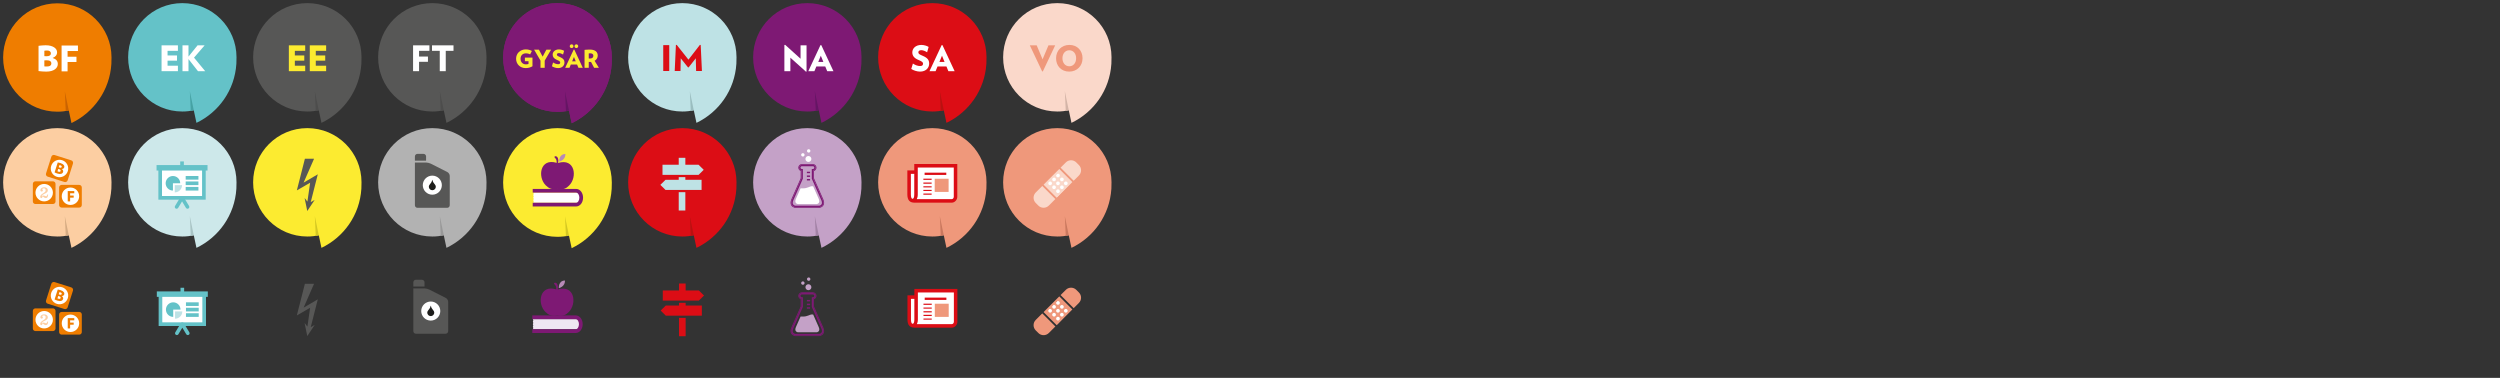 <?xml version="1.0" encoding="utf-8"?>
<!-- Generator: Adobe Illustrator 15.0.2, SVG Export Plug-In . SVG Version: 6.00 Build 0)  -->
<!DOCTYPE svg PUBLIC "-//W3C//DTD SVG 1.1//EN" "http://www.w3.org/Graphics/SVG/1.1/DTD/svg11.dtd">
<svg version="1.1" id="Lager_1" xmlns="http://www.w3.org/2000/svg" xmlns:xlink="http://www.w3.org/1999/xlink" x="0px" y="0px"
	 width="1600px" height="241.834px" viewBox="0 0 1600 241.834" enable-background="new 0 0 1600 241.834" xml:space="preserve">
<rect x="0" y="0" width="1600" height="241.834" fill="#333333" stroke="none"/>
<g>
	<path fill="#575756" d="M231.37,36.685C231.37,17.528,215.841,2,196.685,2C177.528,2,162,17.528,162,36.685
		c0,19.155,15.528,34.685,34.686,34.685c2.517,0,4.968-0.274,7.333-0.783l1.716,8.042c14.244-6.814,24.479-20.925,25.546-37.803
		c0.072-1.148,0.086-2.288,0.071-3.42C231.357,37.164,231.37,36.927,231.37,36.685"/>
	<path fill="#DADADA" d="M202.196,70.928c0.193-0.031,0.386-0.063,0.579-0.098c-0.188,0.033-0.373,0.064-0.562,0.095
		C202.209,70.926,202.202,70.927,202.196,70.928 M202.849,70.816c0.088-0.016,0.176-0.031,0.264-0.048
		c-0.024,0.005-0.049,0.009-0.072,0.014C202.976,70.794,202.912,70.806,202.849,70.816"/>
	<path fill="#4D4D4C" d="M202.08,70.945c-0.008-0.14-0.589-12.643-0.589-12.643s2.483,12.083,2.524,12.283
		c-0.271,0.059-0.591,0.123-0.903,0.183c-0.088,0.017-0.176,0.032-0.264,0.048c-0.024,0.005-0.05,0.009-0.073,0.014
		c-0.193,0.034-0.386,0.066-0.579,0.098C202.155,70.934,202.117,70.939,202.08,70.945"/>
	<polygon fill="#FCEB30" points="184.864,45.553 184.864,29.017 195.332,29.017 195.332,32.536 188.699,32.536 188.699,35.491 
		194.745,35.491 194.745,38.83 188.699,38.83 188.699,42.056 195.332,42.056 195.332,45.553 	"/>
	<polygon fill="#FCEB30" points="198.264,45.553 198.264,29.017 208.731,29.017 208.731,32.536 202.1,32.536 202.1,35.491 
		208.145,35.491 208.145,38.83 202.1,38.83 202.1,42.056 208.731,42.056 208.731,45.553 	"/>
</g>
<g>
	<path fill="#FCEB30" d="M231.37,116.685C231.37,97.528,215.841,82,196.685,82C177.528,82,162,97.528,162,116.685
		c0,19.155,15.528,34.685,34.686,34.685c2.517,0,4.968-0.275,7.333-0.783l1.716,8.042c14.244-6.813,24.479-20.925,25.546-37.803
		c0.072-1.148,0.086-2.288,0.071-3.42C231.357,117.164,231.37,116.927,231.37,116.685"/>
	<path fill="#DADADA" d="M202.196,150.929c0.193-0.031,0.386-0.064,0.579-0.099c-0.188,0.032-0.373,0.063-0.562,0.095
		C202.209,150.926,202.202,150.927,202.196,150.929 M202.849,150.815c0.088-0.016,0.176-0.03,0.264-0.047
		c-0.024,0.004-0.049,0.008-0.072,0.014C202.976,150.794,202.912,150.806,202.849,150.815"/>
	<path fill="#D4C722" d="M202.08,150.944c-0.008-0.139-0.589-12.643-0.589-12.643s2.483,12.084,2.524,12.283
		c-0.271,0.059-0.591,0.123-0.903,0.184c-0.088,0.017-0.176,0.031-0.264,0.047c-0.024,0.006-0.05,0.01-0.073,0.015
		c-0.193,0.034-0.386,0.065-0.579,0.099C202.155,150.935,202.117,150.938,202.08,150.944"/>
	<path fill="#575756" d="M201.222,128.034c-0.771,0.438-1.538,0.877-2.309,1.316l-0.065,0.049c0.01-0.021,0.02-0.047,0.029-0.09
		c0.058-0.224,0.113-0.447,0.17-0.67c0.508-1.994,1.015-3.988,1.521-5.984c0.932-3.664,1.863-7.329,2.794-10.994
		c0.012-0.042-0.034-0.079-0.073-0.057c-2.078,1.225-4.156,2.448-6.232,3.673c-0.927,0.546-1.854,1.092-2.78,1.637
		c0.023-0.032,0.053-0.077,0.081-0.141c0.161-0.367,0.321-0.734,0.48-1.101c2.041-4.667,4.083-9.333,6.125-14
		c0.017-0.033-0.002-0.074-0.043-0.074h-5.751l-0.048,0.036c-1.705,6.703-3.41,13.406-5.115,20.108
		c-0.011,0.043,0.035,0.079,0.073,0.057c1.922-1.11,3.845-2.219,5.768-3.329c0.869-0.502,1.738-1.004,2.609-1.507l0.055-0.04
		c-0.017,0.023-0.044,0.081-0.061,0.197c-0.056,0.389-0.112,0.779-0.168,1.169c-0.401,2.787-0.802,5.573-1.203,8.362
		c-0.114,0.793-0.342,2.379-0.342,2.379s-1.319-1.748-1.682-2.207c-0.034-0.045-0.093,0.003-0.084,0.048
		c0.55,2.69,1.101,5.383,1.65,8.073l0.007,0.015l0.051,0.022l0.034-0.021c1.524-2.286,3.05-4.573,4.574-6.86
		C201.318,128.06,201.263,128.01,201.222,128.034 M203.258,111.676l-0.01,0.005l0.019-0.038L203.258,111.676 M200.885,101.702
		l0.003-0.005h0.01L200.885,101.702 M190.151,121.706l0.204-0.117C190.252,121.675,190.179,121.731,190.151,121.706
		 M195.095,126.944l-0.008-0.01l-0.015-0.074L195.095,126.944 M201.171,128.185l0.009-0.012l0.05-0.027L201.171,128.185"/>
</g>
<g>
	<path fill="#575756" d="M311.37,36.685C311.37,17.528,295.841,2,276.686,2C257.528,2,242,17.528,242,36.685
		c0,19.155,15.528,34.685,34.687,34.685c2.516,0,4.968-0.274,7.333-0.783l1.716,8.042c14.244-6.814,24.479-20.925,25.546-37.803
		c0.072-1.148,0.086-2.288,0.071-3.42C311.357,37.164,311.37,36.927,311.37,36.685"/>
	<path fill="#DADADA" d="M282.196,70.928c0.193-0.031,0.386-0.063,0.579-0.098c-0.188,0.033-0.373,0.064-0.562,0.095
		C282.209,70.926,282.203,70.927,282.196,70.928 M282.849,70.816c0.088-0.016,0.176-0.031,0.264-0.048
		c-0.024,0.005-0.049,0.009-0.072,0.014C282.976,70.794,282.912,70.806,282.849,70.816"/>
	<path fill="#4D4D4C" d="M282.08,70.945c-0.008-0.14-0.589-12.643-0.589-12.643s2.483,12.083,2.524,12.283
		c-0.271,0.059-0.591,0.123-0.903,0.183c-0.088,0.017-0.176,0.032-0.264,0.048c-0.024,0.005-0.05,0.009-0.073,0.014
		c-0.193,0.034-0.386,0.066-0.579,0.098C282.155,70.934,282.117,70.939,282.08,70.945"/>
	<polygon fill="#FFFFFF" points="268.203,32.536 268.203,36.19 273.888,36.19 273.888,39.552 268.203,39.552 268.203,45.553 
		264.368,45.553 264.368,29.017 274.836,29.017 274.836,32.536 	"/>
	<polygon fill="#FFFFFF" points="285.28,32.536 285.28,45.553 281.445,45.553 281.445,32.536 276.482,32.536 276.482,29.017 
		290.243,29.017 290.243,32.536 	"/>
</g>
<g>
	<path fill="#B2B2B2" d="M311.37,116.685C311.37,97.528,295.841,82,276.686,82C257.528,82,242,97.528,242,116.685
		c0,19.155,15.528,34.685,34.687,34.685c2.516,0,4.968-0.275,7.333-0.783l1.716,8.042c14.244-6.813,24.479-20.925,25.546-37.803
		c0.072-1.148,0.086-2.288,0.071-3.42C311.357,117.164,311.37,116.927,311.37,116.685"/>
	<path fill="#DADADA" d="M282.196,150.929c0.193-0.031,0.386-0.064,0.579-0.099c-0.188,0.032-0.373,0.063-0.562,0.095
		C282.209,150.926,282.203,150.927,282.196,150.929 M282.849,150.815c0.088-0.016,0.176-0.03,0.264-0.047
		c-0.024,0.004-0.049,0.008-0.072,0.014C282.976,150.794,282.912,150.806,282.849,150.815"/>
	<path fill="#989898" d="M282.08,150.944c-0.008-0.139-0.589-12.643-0.589-12.643s2.483,12.084,2.524,12.283
		c-0.271,0.059-0.591,0.123-0.903,0.184c-0.088,0.017-0.176,0.031-0.264,0.047c-0.024,0.006-0.05,0.01-0.073,0.015
		c-0.193,0.034-0.386,0.065-0.579,0.099C282.155,150.935,282.117,150.938,282.08,150.944"/>
	<path fill="#575756" d="M271.031,98.471h-3.832c-0.917,0-1.665,0.749-1.665,1.666v0.195v0.828v1.665h1.665h3.832h1.664v-1.665
		v-0.828v-0.195C272.695,99.22,271.947,98.471,271.031,98.471"/>
	<path fill="#575756" d="M286.352,110.139l-10.632-5.389c-0.814-0.413-2.23-0.751-3.147-0.751h-1.101H267.2h-1.666v1.663v0.831
		v24.854c0,0.911,0.749,1.662,1.666,1.662h18.972c0.914,0,1.665-0.751,1.665-1.662v-18.794
		C287.836,111.638,287.168,110.552,286.352,110.139"/>
	<path fill="#FFFFFF" d="M270.586,118.504c0,3.368,2.728,6.101,6.101,6.101c3.37,0,6.098-2.731,6.098-6.101
		c0-3.367-2.728-6.102-6.098-6.102C273.313,112.402,270.586,115.137,270.586,118.504"/>
	<path fill="#1D1D1B" d="M276.683,115.01c0.146,0.617,0.311,1.109,0.495,1.477c0.186,0.366,0.468,0.764,0.846,1.19l0.164,0.182
		c0.493,0.552,0.74,1.104,0.74,1.654c0,0.609-0.221,1.133-0.661,1.568c-0.441,0.436-0.97,0.654-1.584,0.654
		c-0.612,0-1.139-0.219-1.579-0.654c-0.441-0.435-0.66-0.959-0.66-1.568c0-0.551,0.246-1.103,0.739-1.654l0.164-0.182
		c0.379-0.427,0.659-0.824,0.846-1.19C276.377,116.119,276.54,115.627,276.683,115.01"/>
</g>
<g>
	<path fill="#7E1974" d="M391.581,36.79c0-19.215-15.576-34.79-34.79-34.79C337.576,2,322,17.575,322,36.79
		c0,19.213,15.576,34.79,34.791,34.79c2.523,0,4.983-0.275,7.354-0.784l1.723,8.065c14.286-6.835,24.554-20.987,25.622-37.918
		c0.074-1.153,0.087-2.294,0.072-3.431C391.568,37.271,391.581,37.033,391.581,36.79"/>
	<path fill="#FCEB30" d="M340.78,36.88v5.531c-0.643,0.369-1.315,0.656-2.016,0.862c-0.7,0.205-1.494,0.308-2.378,0.308
		c-0.854,0-1.65-0.145-2.389-0.435c-0.735-0.29-1.379-0.698-1.927-1.225c-0.55-0.526-0.981-1.156-1.297-1.889
		c-0.316-0.732-0.475-1.541-0.475-2.426c0-0.886,0.159-1.697,0.481-2.435c0.321-0.737,0.762-1.369,1.32-1.896
		c0.558-0.527,1.217-0.935,1.975-1.225c0.759-0.29,1.575-0.436,2.45-0.436c0.759,0,1.451,0.091,2.078,0.27
		c0.628,0.18,1.23,0.422,1.811,0.727l-1.122,2.165c-0.832-0.431-1.696-0.647-2.593-0.647c-0.579,0-1.088,0.084-1.523,0.253
		c-0.438,0.169-0.808,0.408-1.106,0.719c-0.301,0.312-0.526,0.68-0.68,1.106c-0.153,0.428-0.229,0.894-0.229,1.399
		c0,0.548,0.087,1.046,0.26,1.493c0.176,0.447,0.414,0.825,0.722,1.13c0.305,0.306,0.664,0.543,1.074,0.711
		c0.41,0.17,0.854,0.254,1.327,0.254c0.433,0,0.771-0.024,1.021-0.071c0.247-0.047,0.476-0.128,0.688-0.245v-1.707h-2.323V36.88
		H340.78L340.78,36.88z"/>
	<polygon fill="#FCEB30" points="348.604,38.809 348.604,43.392 345.917,43.392 345.917,38.793 341.839,31.807 344.922,31.807 
		347.292,36.248 349.662,31.807 352.682,31.807 	"/>
	<path fill="#FCEB30" d="M361.263,39.978c0,0.465-0.084,0.912-0.252,1.344c-0.17,0.433-0.426,0.816-0.769,1.153
		c-0.343,0.338-0.771,0.606-1.287,0.807c-0.517,0.199-1.122,0.3-1.816,0.3c-0.327,0-0.667-0.031-1.021-0.095
		c-0.354-0.063-0.701-0.148-1.043-0.253c-0.343-0.104-0.672-0.229-0.988-0.371c-0.315-0.142-0.6-0.298-0.854-0.466l0.743-2.435
		c0.474,0.338,0.995,0.608,1.563,0.814c0.569,0.206,1.127,0.308,1.676,0.308c0.475,0,0.811-0.097,1.013-0.292
		c0.199-0.195,0.3-0.435,0.3-0.719c0-0.147-0.023-0.287-0.071-0.419c-0.047-0.133-0.147-0.267-0.301-0.403s-0.362-0.276-0.633-0.419
		c-0.269-0.142-0.623-0.303-1.066-0.482c-0.505-0.21-0.934-0.439-1.287-0.688c-0.354-0.247-0.639-0.514-0.854-0.798
		c-0.215-0.284-0.37-0.588-0.465-0.908c-0.097-0.321-0.145-0.656-0.145-1.004c0-0.422,0.087-0.833,0.261-1.233
		c0.176-0.399,0.431-0.756,0.769-1.066c0.337-0.311,0.761-0.562,1.271-0.751c0.513-0.189,1.104-0.285,1.778-0.285
		c0.316,0,0.63,0.027,0.94,0.08c0.31,0.053,0.607,0.121,0.894,0.205c0.284,0.085,0.548,0.18,0.79,0.285
		c0.242,0.104,0.448,0.216,0.616,0.331l-0.681,2.402c-0.168-0.115-0.356-0.229-0.567-0.34c-0.212-0.11-0.43-0.211-0.656-0.3
		c-0.226-0.089-0.453-0.163-0.68-0.221c-0.228-0.059-0.445-0.087-0.656-0.087c-0.495,0-0.848,0.094-1.059,0.283
		c-0.212,0.19-0.317,0.406-0.317,0.648c0,0.189,0.038,0.354,0.112,0.49c0.072,0.137,0.193,0.263,0.362,0.379s0.383,0.231,0.64,0.348
		c0.259,0.116,0.566,0.253,0.926,0.411c0.538,0.231,0.988,0.472,1.352,0.72c0.363,0.247,0.652,0.511,0.868,0.79
		c0.218,0.279,0.369,0.579,0.459,0.9C361.219,39.265,361.263,39.609,361.263,39.978L361.263,39.978z"/>
	<path fill="#FCEB30" d="M370.052,29.578c0,0.327-0.114,0.605-0.342,0.837c-0.227,0.232-0.509,0.349-0.846,0.349
		c-0.326,0-0.606-0.116-0.837-0.349c-0.232-0.231-0.349-0.51-0.349-0.837c0-0.337,0.115-0.621,0.349-0.854
		c0.229-0.231,0.511-0.348,0.837-0.348c0.337,0,0.619,0.116,0.846,0.348C369.938,28.957,370.052,29.241,370.052,29.578
		L370.052,29.578z M367.333,36.453l-1.154,2.782h2.292L367.333,36.453L367.333,36.453z M367.032,29.578
		c0,0.327-0.116,0.605-0.349,0.837c-0.231,0.232-0.517,0.349-0.854,0.349c-0.327,0-0.606-0.116-0.838-0.349
		c-0.231-0.231-0.349-0.51-0.349-0.837c0-0.337,0.115-0.621,0.349-0.854c0.23-0.231,0.511-0.348,0.838-0.348
		c0.337,0,0.621,0.116,0.854,0.348C366.916,28.957,367.032,29.241,367.032,29.578L367.032,29.578z M370.193,43.392l-0.87-2.103
		h-3.998l-0.87,2.103h-2.732l5.452-11.68h0.363l5.453,11.68H370.193L370.193,43.392z"/>
	<path fill="#FCEB30" d="M379.755,35.663c0-0.484-0.174-0.861-0.521-1.13s-0.813-0.403-1.393-0.403c-0.21,0-0.389,0.006-0.535,0.016
		c-0.147,0.011-0.316,0.032-0.507,0.063v3.192c0.179,0.021,0.326,0.035,0.442,0.04c0.115,0.005,0.253,0.008,0.411,0.008
		c0.643,0,1.153-0.15,1.532-0.45C379.565,36.698,379.755,36.253,379.755,35.663L379.755,35.663z M380.229,43.392l-1.977-3.777
		c-0.085,0.011-0.161,0.017-0.229,0.017c-0.069,0-0.146,0-0.23,0c-0.2,0-0.369-0.003-0.506-0.009
		c-0.137-0.005-0.3-0.013-0.489-0.024v3.794h-2.688V31.917c0.495-0.053,1.017-0.097,1.563-0.134
		c0.548-0.037,1.165-0.056,1.851-0.056c0.906,0,1.675,0.101,2.308,0.301c0.632,0.2,1.151,0.474,1.558,0.821
		c0.404,0.349,0.699,0.756,0.885,1.225c0.185,0.47,0.277,0.967,0.277,1.494c0,0.695-0.174,1.335-0.521,1.92s-0.838,1.063-1.47,1.431
		l2.718,4.473H380.229L380.229,43.392z"/>
	<path fill="#7E1974" d="M391.581,36.79c0-19.215-15.576-34.79-34.79-34.79C337.576,2,322,17.575,322,36.79
		c0,19.213,15.576,34.79,34.791,34.79c2.523,0,4.983-0.275,7.354-0.784l1.723,8.065c14.286-6.835,24.554-20.987,25.622-37.918
		c0.074-1.153,0.087-2.294,0.072-3.431C391.568,37.271,391.581,37.033,391.581,36.79"/>
	<path fill="#651564" d="M362.203,71.154c-0.01-0.14-0.592-12.68-0.592-12.68s2.491,12.119,2.532,12.321
		c-0.292,0.062-0.643,0.132-0.979,0.195c-0.275,0.051-0.552,0.1-0.827,0.144C362.29,71.142,362.244,71.148,362.203,71.154"/>
	<path fill="#FCEB30" d="M340.78,36.88v5.531c-0.643,0.369-1.315,0.656-2.016,0.862c-0.7,0.205-1.494,0.308-2.378,0.308
		c-0.854,0-1.65-0.145-2.389-0.435c-0.735-0.29-1.379-0.698-1.927-1.225c-0.55-0.526-0.981-1.156-1.297-1.889
		c-0.316-0.732-0.475-1.541-0.475-2.426c0-0.886,0.159-1.697,0.481-2.435c0.321-0.737,0.762-1.369,1.32-1.896
		c0.558-0.527,1.217-0.935,1.975-1.225c0.759-0.29,1.575-0.436,2.45-0.436c0.759,0,1.451,0.091,2.078,0.27
		c0.628,0.18,1.23,0.422,1.811,0.727l-1.122,2.165c-0.832-0.431-1.696-0.647-2.593-0.647c-0.579,0-1.088,0.084-1.523,0.253
		c-0.438,0.169-0.808,0.408-1.106,0.719c-0.301,0.312-0.526,0.68-0.68,1.106c-0.153,0.428-0.229,0.894-0.229,1.399
		c0,0.548,0.087,1.046,0.26,1.493c0.176,0.447,0.414,0.825,0.722,1.13c0.305,0.306,0.664,0.543,1.074,0.711
		c0.41,0.17,0.854,0.254,1.327,0.254c0.433,0,0.771-0.024,1.021-0.071c0.247-0.047,0.476-0.128,0.688-0.245v-1.707h-2.323V36.88
		H340.78L340.78,36.88z"/>
	<polygon fill="#FCEB30" points="348.604,38.809 348.604,43.392 345.917,43.392 345.917,38.793 341.839,31.807 344.922,31.807 
		347.292,36.248 349.662,31.807 352.682,31.807 	"/>
	<path fill="#FCEB30" d="M361.263,39.978c0,0.465-0.084,0.912-0.252,1.344c-0.17,0.433-0.426,0.816-0.769,1.153
		c-0.343,0.338-0.771,0.606-1.287,0.807c-0.517,0.199-1.122,0.3-1.816,0.3c-0.327,0-0.667-0.031-1.021-0.095
		c-0.354-0.063-0.701-0.148-1.043-0.253c-0.343-0.104-0.672-0.229-0.988-0.371c-0.315-0.142-0.6-0.298-0.854-0.466l0.743-2.435
		c0.474,0.338,0.995,0.608,1.563,0.814c0.569,0.206,1.127,0.308,1.676,0.308c0.475,0,0.811-0.097,1.013-0.292
		c0.199-0.195,0.3-0.435,0.3-0.719c0-0.147-0.023-0.287-0.071-0.419c-0.047-0.133-0.147-0.267-0.301-0.403s-0.362-0.276-0.633-0.419
		c-0.269-0.142-0.623-0.303-1.066-0.482c-0.505-0.21-0.934-0.439-1.287-0.688c-0.354-0.247-0.639-0.514-0.854-0.798
		c-0.215-0.284-0.37-0.588-0.465-0.908c-0.097-0.321-0.145-0.656-0.145-1.004c0-0.422,0.087-0.833,0.261-1.233
		c0.176-0.399,0.431-0.756,0.769-1.066c0.337-0.311,0.761-0.562,1.271-0.751c0.513-0.189,1.104-0.285,1.778-0.285
		c0.316,0,0.63,0.027,0.94,0.08c0.31,0.053,0.607,0.121,0.894,0.205c0.284,0.085,0.548,0.18,0.79,0.285
		c0.242,0.104,0.448,0.216,0.616,0.331l-0.681,2.402c-0.168-0.115-0.356-0.229-0.567-0.34c-0.212-0.11-0.43-0.211-0.656-0.3
		c-0.226-0.089-0.453-0.163-0.68-0.221c-0.228-0.059-0.445-0.087-0.656-0.087c-0.495,0-0.848,0.094-1.059,0.283
		c-0.212,0.19-0.317,0.406-0.317,0.648c0,0.189,0.038,0.354,0.112,0.49c0.072,0.137,0.193,0.263,0.362,0.379s0.383,0.231,0.64,0.348
		c0.259,0.116,0.566,0.253,0.926,0.411c0.538,0.231,0.988,0.472,1.352,0.72c0.363,0.247,0.652,0.511,0.868,0.79
		c0.218,0.279,0.369,0.579,0.459,0.9C361.219,39.265,361.263,39.609,361.263,39.978L361.263,39.978z"/>
	<path fill="#FCEB30" d="M370.052,29.578c0,0.327-0.114,0.605-0.342,0.837c-0.227,0.232-0.509,0.349-0.846,0.349
		c-0.326,0-0.606-0.116-0.837-0.349c-0.232-0.231-0.349-0.51-0.349-0.837c0-0.337,0.115-0.621,0.349-0.854
		c0.229-0.231,0.511-0.348,0.837-0.348c0.337,0,0.619,0.116,0.846,0.348C369.938,28.957,370.052,29.241,370.052,29.578
		L370.052,29.578z M367.333,36.453l-1.154,2.782h2.292L367.333,36.453L367.333,36.453z M367.032,29.578
		c0,0.327-0.116,0.605-0.349,0.837c-0.231,0.232-0.517,0.349-0.854,0.349c-0.327,0-0.606-0.116-0.838-0.349
		c-0.231-0.231-0.349-0.51-0.349-0.837c0-0.337,0.115-0.621,0.349-0.854c0.23-0.231,0.511-0.348,0.838-0.348
		c0.337,0,0.621,0.116,0.854,0.348C366.916,28.957,367.032,29.241,367.032,29.578L367.032,29.578z M370.193,43.392l-0.87-2.103
		h-3.998l-0.87,2.103h-2.732l5.452-11.68h0.363l5.453,11.68H370.193L370.193,43.392z"/>
	<path fill="#FCEB30" d="M379.755,35.663c0-0.484-0.174-0.861-0.521-1.13s-0.813-0.403-1.393-0.403c-0.21,0-0.389,0.006-0.535,0.016
		c-0.147,0.011-0.316,0.032-0.507,0.063v3.192c0.179,0.021,0.326,0.035,0.442,0.04c0.115,0.005,0.253,0.008,0.411,0.008
		c0.643,0,1.153-0.15,1.532-0.45C379.565,36.698,379.755,36.253,379.755,35.663L379.755,35.663z M380.229,43.392l-1.977-3.777
		c-0.085,0.011-0.161,0.017-0.229,0.017c-0.069,0-0.146,0-0.23,0c-0.2,0-0.369-0.003-0.506-0.009
		c-0.137-0.005-0.3-0.013-0.489-0.024v3.794h-2.688V31.917c0.495-0.053,1.017-0.097,1.563-0.134
		c0.548-0.037,1.165-0.056,1.851-0.056c0.906,0,1.675,0.101,2.308,0.301c0.632,0.2,1.151,0.474,1.558,0.821
		c0.404,0.349,0.699,0.756,0.885,1.225c0.185,0.47,0.277,0.967,0.277,1.494c0,0.695-0.174,1.335-0.521,1.92s-0.838,1.063-1.47,1.431
		l2.718,4.473H380.229L380.229,43.392z"/>
</g>
<g>
	<path fill="#FCEB30" d="M391.563,116.781c0-19.209-15.571-34.781-34.781-34.781S322,97.572,322,116.781
		c0,19.21,15.572,34.783,34.782,34.783c2.523,0,4.982-0.275,7.354-0.785l1.72,8.063c14.284-6.834,24.55-20.983,25.618-37.908
		c0.071-1.152,0.086-2.294,0.07-3.43C391.55,117.263,391.563,117.024,391.563,116.781"/>
	<path fill="#DADADA" d="M362.304,151.122c0.102-0.018,0.202-0.033,0.304-0.051c-0.093,0.017-0.188,0.031-0.28,0.047
		C362.319,151.12,362.312,151.121,362.304,151.122 M363.069,150.99c0.062-0.013,0.124-0.022,0.186-0.034
		c-0.032,0.006-0.066,0.014-0.101,0.02C363.126,150.979,363.098,150.985,363.069,150.99"/>
	<path fill="#D4C722" d="M362.192,151.138c-0.009-0.14-0.591-12.677-0.591-12.677s2.489,12.116,2.53,12.317
		c-0.263,0.057-0.571,0.119-0.878,0.178c-0.062,0.012-0.124,0.021-0.186,0.033c-0.153,0.029-0.309,0.056-0.462,0.082
		c-0.102,0.018-0.202,0.033-0.304,0.051C362.265,151.128,362.228,151.133,362.192,151.138"/>
	<polygon fill="#FFFFFF" points="341.293,129.756 371.231,129.756 371.231,123.278 341.293,123.278 341.568,124.088 
		341.293,124.897 341.568,125.707 341.293,126.519 341.568,127.327 341.293,128.138 341.568,128.944 	"/>
	<path fill="#7E1974" d="M340.936,132.134h27.778c2.496,0,4.451-2.467,4.451-5.615c0-3.15-1.955-5.618-4.451-5.618h-27.778v2.377
		h27.778c1.123,0,2.073,1.484,2.073,3.24s-0.95,3.237-2.073,3.237h-27.778V132.134L340.936,132.134z"/>
	<path fill="#7E1974" d="M357.163,104.304c0.241-1.138,0.232-2.268-0.127-3.157c-0.788-1.941-3.14-1.138-1.755,0.021
		c0.584,0.485,1.085,1.371,0.985,3.056c-10.64-3.296-12.43,9.093-6.912,14.46c1.873,1.821,3.896,2.976,7.614,2.244
		c3.614,0.723,5.409-0.356,7.241-2.154C369.656,113.433,368.082,100.981,357.163,104.304"/>
	<path fill="#B78AB7" d="M358.822,103.137c3.371-1.462,3.001-4.588,3.001-4.588c-4.312,0.116-3.935,4.919-3.935,4.919
		c0.206-0.059,0.398-0.122,0.584-0.19L358.822,103.137L358.822,103.137z"/>
</g>
<g>
	<path fill="#BEE2E5" d="M471.37,36.685C471.37,17.528,455.842,2,436.686,2C417.528,2,402,17.528,402,36.685
		c0,19.155,15.528,34.685,34.687,34.685c2.516,0,4.968-0.274,7.333-0.783l1.716,8.042c14.244-6.814,24.48-20.925,25.546-37.803
		c0.072-1.148,0.086-2.288,0.071-3.42C471.357,37.164,471.37,36.927,471.37,36.685"/>
	<path fill="#DADADA" d="M442.196,70.928c0.193-0.031,0.386-0.063,0.579-0.098c-0.187,0.033-0.373,0.064-0.561,0.095
		C442.21,70.926,442.203,70.927,442.196,70.928 M442.849,70.816c0.088-0.016,0.176-0.031,0.264-0.048
		c-0.023,0.005-0.049,0.009-0.072,0.014C442.976,70.794,442.912,70.806,442.849,70.816"/>
	<path fill="#9ABDBF" d="M442.08,70.945c-0.008-0.14-0.589-12.643-0.589-12.643s2.483,12.083,2.524,12.283
		c-0.271,0.059-0.59,0.123-0.903,0.183c-0.088,0.017-0.176,0.032-0.264,0.048c-0.024,0.005-0.049,0.009-0.073,0.014
		c-0.193,0.034-0.386,0.066-0.579,0.098C442.155,70.934,442.117,70.939,442.08,70.945"/>
	<polygon fill="#DC0D15" points="424.474,28.882 428.314,28.882 428.314,45.442 424.474,45.442 	"/>
	<polygon fill="#DC0D15" points="445.509,45.442 445.305,37.308 440.719,43.114 440.311,43.114 435.68,37.308 435.521,45.442 
		431.816,45.442 432.585,28.768 433.104,28.723 440.604,38.189 447.927,28.723 448.444,28.768 449.236,45.442 	"/>
</g>
<g>
	<path fill="#DC0D15" d="M471.37,116.685C471.37,97.528,455.842,82,436.686,82C417.528,82,402,97.528,402,116.685
		c0,19.155,15.528,34.685,34.687,34.685c2.516,0,4.968-0.275,7.333-0.783l1.716,8.042c14.244-6.813,24.48-20.925,25.546-37.803
		c0.072-1.148,0.086-2.288,0.071-3.42C471.357,117.164,471.37,116.927,471.37,116.685"/>
	<path fill="#DADADA" d="M442.196,150.929c0.193-0.031,0.386-0.064,0.579-0.099c-0.187,0.032-0.373,0.063-0.561,0.095
		C442.21,150.926,442.203,150.927,442.196,150.929 M442.849,150.815c0.088-0.016,0.176-0.03,0.264-0.047
		c-0.023,0.004-0.049,0.008-0.072,0.014C442.976,150.794,442.912,150.806,442.849,150.815"/>
	<path fill="#B91110" d="M442.08,150.944c-0.008-0.139-0.589-12.643-0.589-12.643s2.483,12.084,2.524,12.283
		c-0.271,0.059-0.59,0.123-0.903,0.184c-0.088,0.017-0.176,0.031-0.264,0.047c-0.024,0.006-0.049,0.01-0.073,0.015
		c-0.193,0.034-0.386,0.065-0.579,0.099C442.155,150.935,442.117,150.938,442.08,150.944"/>
	<polygon fill="#BEE2E5" points="438.621,111.402 434.385,111.402 434.385,100.994 438.621,100.994 	"/>
	<polygon fill="#BEE2E5" points="438.621,117.982 434.385,117.982 434.385,113.365 438.621,113.365 	"/>
	<polygon fill="#BEE2E5" points="438.621,134.729 434.385,134.729 434.385,122.998 438.621,122.998 	"/>
	<polygon fill="#BEE2E5" points="425.94,121.567 449.006,121.567 449.006,115.066 425.94,115.066 422.624,118.317 	"/>
	<polygon fill="#BEE2E5" points="447.066,105.433 424.003,105.433 424.003,111.934 447.066,111.934 450.383,108.684 	"/>
</g>
<g>
	<path fill="#7E1974" d="M551.37,36.685C551.37,17.528,535.842,2,516.686,2C497.528,2,482,17.528,482,36.685
		c0,19.155,15.528,34.685,34.687,34.685c2.516,0,4.968-0.274,7.333-0.783l1.716,8.042c14.244-6.814,24.48-20.925,25.546-37.803
		c0.072-1.148,0.086-2.288,0.071-3.42C551.357,37.164,551.37,36.927,551.37,36.685"/>
	<path fill="#DADADA" d="M522.196,70.928c0.193-0.031,0.386-0.063,0.579-0.098c-0.187,0.033-0.373,0.064-0.561,0.095
		C522.209,70.926,522.203,70.927,522.196,70.928 M522.849,70.816c0.088-0.016,0.176-0.031,0.264-0.048
		c-0.023,0.005-0.049,0.009-0.072,0.014C522.976,70.794,522.912,70.806,522.849,70.816"/>
	<path fill="#651564" d="M522.08,70.945c-0.008-0.14-0.589-12.643-0.589-12.643s2.483,12.083,2.524,12.283
		c-0.271,0.059-0.59,0.123-0.903,0.183c-0.088,0.017-0.176,0.032-0.264,0.048c-0.024,0.005-0.049,0.009-0.073,0.014
		c-0.193,0.034-0.386,0.066-0.579,0.098C522.155,70.934,522.117,70.939,522.08,70.945"/>
	<polygon fill="#FFFFFF" points="515.806,45.868 505.835,36.913 505.835,45.553 501.999,45.553 501.999,28.791 502.519,28.701 
		512.354,37.59 512.354,29.017 516.188,29.017 516.188,45.801 	"/>
	<path fill="#FFFFFF" d="M525.325,35.649l-1.646,3.971h3.271L525.325,35.649L525.325,35.649z M529.408,45.553l-1.239-3h-5.707
		l-1.241,3h-3.903l7.783-16.671h0.519l7.783,16.671H529.408L529.408,45.553z"/>
</g>
<g>
	<path fill="#C4A1C7" d="M551.37,116.685C551.37,97.528,535.842,82,516.686,82C497.528,82,482,97.528,482,116.685
		c0,19.155,15.528,34.685,34.687,34.685c2.516,0,4.968-0.275,7.333-0.783l1.716,8.042c14.244-6.813,24.48-20.925,25.546-37.803
		c0.072-1.148,0.086-2.288,0.071-3.42C551.357,117.164,551.37,116.927,551.37,116.685"/>
	<path fill="#DADADA" d="M522.196,150.929c0.193-0.031,0.386-0.064,0.579-0.099c-0.187,0.032-0.373,0.063-0.561,0.095
		C522.209,150.926,522.203,150.927,522.196,150.929 M522.849,150.815c0.088-0.016,0.176-0.03,0.264-0.047
		c-0.023,0.004-0.049,0.008-0.072,0.014C522.976,150.794,522.912,150.806,522.849,150.815"/>
	<path fill="#A282A5" d="M522.08,150.944c-0.008-0.139-0.589-12.643-0.589-12.643s2.483,12.084,2.524,12.283
		c-0.271,0.059-0.59,0.123-0.903,0.184c-0.088,0.017-0.176,0.031-0.264,0.047c-0.024,0.006-0.049,0.01-0.073,0.015
		c-0.193,0.034-0.386,0.065-0.579,0.099C522.155,150.935,522.117,150.938,522.08,150.944"/>
	<path fill="#FFFFFF" d="M520.425,119.237c-0.322-0.026-0.689-0.052-1.017-0.052c-0.828,0-2.905,1.341-5.139,1.341h-1.896
		c-1.052,2.368-2.324,5.23-2.995,6.767c-1.271,2.922,1.199,3.295,1.199,3.295h12.218c0,0,2.469-0.373,1.196-3.295
		C523.193,125.467,521.547,121.755,520.425,119.237"/>
	<path fill="#FFFFFF" d="M517.384,103.646c1.05,0,1.901-0.854,1.901-1.902c0-1.048-0.853-1.902-1.901-1.902
		c-1.054,0-1.902,0.854-1.902,1.902C515.48,102.793,516.33,103.646,517.384,103.646"/>
	<path fill="#FFFFFF" d="M513.829,100.197c0.604,0,1.091-0.484,1.091-1.085c0-0.602-0.486-1.088-1.091-1.088
		c-0.597,0-1.084,0.486-1.084,1.088C512.745,99.713,513.232,100.197,513.829,100.197"/>
	<path fill="#FFFFFF" d="M517.559,97.671c0.601,0,1.088-0.487,1.088-1.089c0-0.598-0.487-1.087-1.088-1.087
		s-1.088,0.489-1.088,1.087C516.471,97.184,516.959,97.671,517.559,97.671"/>
	<path fill="#7E1974" d="M526.452,127.685c-1.538-3.535-5.553-12.522-5.997-13.516v-5.1c0.91-0.093,1.619-0.861,1.619-1.791
		c0-0.996-0.81-1.802-1.807-1.802h-7.085c-0.997,0-1.801,0.806-1.801,1.802c0,0.901,0.664,1.649,1.53,1.781v5.109
		c-0.44,0.992-4.455,9.979-5.996,13.515c-0.349,0.811-0.504,1.498-0.504,2.094c0.032,2.399,2.37,2.756,2.393,2.76l0.033,0.002
		h15.695l0.031-0.002c0.023-0.004,2.358-0.359,2.392-2.76C526.957,129.183,526.802,128.493,526.452,127.685 M524.447,131.617
		h-15.523c-0.192-0.044-1.618-0.351-1.588-1.841c0-0.437,0.113-1.006,0.428-1.726c1.629-3.731,6.027-13.582,6.034-13.595l0.037-0.09
		v-6.21h-0.651c-0.484-0.002-0.878-0.396-0.879-0.879c0.001-0.486,0.395-0.881,0.879-0.881h7.085c0.489,0,0.882,0.395,0.882,0.881
		c0,0.482-0.393,0.877-0.882,0.879h-0.733v6.21l0.039,0.09c0.009,0.013,4.406,9.863,6.033,13.595
		c0.313,0.72,0.424,1.289,0.424,1.726C526.064,131.271,524.641,131.573,524.447,131.617"/>
	<path fill="#7E1974" d="M520.269,105.477c0.996,0,1.806,0.806,1.806,1.802c0,0.93-0.709,1.698-1.618,1.791v5.101
		c0.442,0.991,4.459,9.979,5.996,13.514c0.351,0.811,0.504,1.498,0.504,2.092c-0.031,2.402-2.365,2.758-2.391,2.762l-0.032,0.002
		H508.84l-0.033-0.002c-0.021-0.004-2.36-0.359-2.391-2.762c0-0.594,0.153-1.281,0.503-2.092c1.541-3.535,5.555-12.521,5.995-13.514
		v-5.111c-0.866-0.131-1.53-0.879-1.53-1.78c0-0.996,0.805-1.802,1.801-1.802L520.269,105.477L520.269,105.477z M520.269,105.006
		h-7.086c-1.252,0-2.271,1.02-2.271,2.272c0,0.975,0.637,1.836,1.532,2.147v4.644l-0.227,0.506c-1.078,2.417-4.358,9.771-5.73,12.92
		c-0.365,0.85-0.543,1.595-0.543,2.279c0.037,2.761,2.677,3.207,2.787,3.226l0.016,0.003l0.017,0.001l0.034,0.003l0.021,0.002h0.021
		h15.694h0.022l0.021-0.002l0.032-0.003l0.011-0.001l0.01-0.001c0.027-0.005,2.759-0.422,2.797-3.219
		c0-0.694-0.179-1.441-0.543-2.286c-1.404-3.229-4.875-11.004-5.958-13.428v-4.615c0.945-0.282,1.618-1.152,1.618-2.176
		C522.546,106.025,521.523,105.006,520.269,105.006"/>
	<path fill="#7E1974" d="M518.452,112.308h-2.045v0.924h2.045V112.308L518.452,112.308z M518.452,109.91h-2.045v0.924h2.045V109.91
		L518.452,109.91z M518.452,114.572h-2.045v0.924h2.045V114.572L518.452,114.572z"/>
</g>
<g>
	<path fill="#C4A1C7" d="M520.425,201.298c-0.322-0.025-0.689-0.052-1.017-0.052c-0.828,0-2.905,1.341-5.139,1.341h-1.896
		c-1.052,2.367-2.324,5.23-2.995,6.768c-1.271,2.922,1.199,3.295,1.199,3.295h12.218c0,0,2.469-0.373,1.196-3.295
		C523.193,207.526,521.547,203.815,520.425,201.298"/>
	<path fill="#C4A1C7" d="M517.384,185.707c1.05,0,1.901-0.854,1.901-1.901c0-1.049-0.853-1.902-1.901-1.902
		c-1.054,0-1.902,0.854-1.902,1.902C515.48,184.854,516.33,185.707,517.384,185.707"/>
	<path fill="#C4A1C7" d="M513.829,182.257c0.604,0,1.091-0.482,1.091-1.085c0-0.601-0.486-1.087-1.091-1.087
		c-0.597,0-1.084,0.486-1.084,1.087S513.232,182.257,513.829,182.257"/>
	<path fill="#C4A1C7" d="M517.558,179.731c0.601,0,1.089-0.487,1.089-1.09c0-0.598-0.488-1.086-1.089-1.086
		c-0.6,0-1.087,0.488-1.087,1.086C516.471,179.244,516.959,179.731,517.558,179.731"/>
	<path fill="#7E1974" d="M526.452,209.744c-1.538-3.535-5.553-12.522-5.997-13.515v-5.101c0.91-0.093,1.619-0.86,1.619-1.791
		c0-0.996-0.81-1.803-1.807-1.803h-7.085c-0.997,0-1.801,0.807-1.801,1.803c0,0.901,0.664,1.649,1.53,1.781v5.108
		c-0.44,0.992-4.455,9.979-5.996,13.516c-0.349,0.811-0.504,1.498-0.504,2.093c0.032,2.399,2.37,2.755,2.393,2.759l0.033,0.004
		h15.695l0.031-0.004c0.023-0.004,2.358-0.357,2.392-2.759C526.957,211.242,526.802,210.554,526.452,209.744 M524.447,213.679
		h-15.523c-0.192-0.045-1.618-0.352-1.588-1.842c0-0.436,0.114-1.005,0.428-1.725c1.63-3.731,6.027-13.582,6.034-13.596l0.037-0.09
		v-6.21h-0.651c-0.484-0.002-0.878-0.396-0.879-0.879c0.001-0.485,0.395-0.881,0.879-0.881h7.085c0.489,0,0.882,0.396,0.882,0.881
		c0,0.481-0.393,0.877-0.882,0.879h-0.733v6.21l0.039,0.09c0.009,0.014,4.406,9.863,6.033,13.596
		c0.313,0.72,0.424,1.289,0.424,1.725C526.064,213.332,524.641,213.634,524.447,213.679"/>
	<path fill="#7E1974" d="M520.27,187.536c0.995,0,1.805,0.807,1.805,1.803c0,0.93-0.709,1.698-1.618,1.791v5.1
		c0.442,0.992,4.459,9.979,5.996,13.516c0.351,0.811,0.504,1.497,0.504,2.092c-0.031,2.4-2.365,2.758-2.391,2.76l-0.032,0.004
		H508.84l-0.033-0.004c-0.021-0.003-2.36-0.357-2.391-2.76c0-0.595,0.154-1.281,0.503-2.092c1.541-3.535,5.555-12.521,5.995-13.516
		v-5.109c-0.866-0.131-1.53-0.879-1.53-1.78c0-0.995,0.805-1.803,1.801-1.803L520.27,187.536L520.27,187.536z M520.27,187.065
		h-7.087c-1.252,0-2.271,1.021-2.271,2.272c0,0.976,0.637,1.836,1.532,2.147v4.644l-0.226,0.506
		c-1.079,2.417-4.359,9.771-5.731,12.921c-0.365,0.848-0.543,1.594-0.543,2.279c0.037,2.76,2.677,3.206,2.787,3.225l0.016,0.004
		h0.017l0.034,0.004l0.021,0.002h0.021h15.694h0.022l0.021-0.002l0.032-0.004h0.011l0.011-0.002
		c0.026-0.004,2.758-0.422,2.796-3.219c0-0.693-0.179-1.441-0.543-2.285c-1.405-3.229-4.875-11.004-5.958-13.429v-4.614
		c0.945-0.283,1.618-1.154,1.618-2.177C522.546,188.086,521.523,187.065,520.27,187.065"/>
	<path fill="#7E1974" d="M518.452,194.367h-2.045v0.925h2.045V194.367L518.452,194.367z M518.452,191.972h-2.045v0.924h2.045
		V191.972L518.452,191.972z M518.452,196.633h-2.045v0.925h2.045V196.633L518.452,196.633z"/>
</g>
<g>
	<path fill="#DC0D15" d="M631.37,36.685C631.37,17.528,615.842,2,596.686,2C577.528,2,562,17.528,562,36.685
		c0,19.155,15.528,34.685,34.687,34.685c2.516,0,4.968-0.274,7.333-0.783l1.716,8.042c14.244-6.814,24.48-20.925,25.546-37.803
		c0.072-1.148,0.086-2.288,0.071-3.42C631.357,37.164,631.37,36.927,631.37,36.685"/>
	<path fill="#DADADA" d="M602.196,70.928c0.193-0.031,0.386-0.063,0.579-0.098c-0.187,0.033-0.373,0.064-0.561,0.095
		C602.209,70.926,602.203,70.927,602.196,70.928 M602.849,70.816c0.088-0.016,0.176-0.031,0.264-0.048
		c-0.023,0.005-0.049,0.009-0.072,0.014C602.976,70.794,602.912,70.806,602.849,70.816"/>
	<path fill="#B91110" d="M602.08,70.945c-0.008-0.14-0.589-12.643-0.589-12.643s2.483,12.083,2.524,12.283
		c-0.271,0.059-0.59,0.123-0.903,0.183c-0.088,0.017-0.176,0.032-0.264,0.048c-0.024,0.005-0.049,0.009-0.073,0.014
		c-0.193,0.034-0.386,0.066-0.579,0.098C602.155,70.934,602.117,70.939,602.08,70.945"/>
	<path fill="#FFFFFF" d="M594.666,40.68c0,0.662-0.119,1.301-0.359,1.917c-0.241,0.617-0.606,1.166-1.095,1.647
		c-0.489,0.481-1.103,0.865-1.839,1.15c-0.736,0.286-1.603,0.429-2.595,0.429c-0.466,0-0.951-0.045-1.455-0.136
		c-0.504-0.09-1-0.21-1.488-0.36s-0.958-0.327-1.409-0.53c-0.451-0.203-0.857-0.425-1.219-0.665l1.061-3.475
		c0.677,0.481,1.421,0.869,2.232,1.162c0.813,0.293,1.609,0.439,2.393,0.439c0.677,0,1.157-0.139,1.443-0.417
		c0.284-0.278,0.429-0.62,0.429-1.026c0-0.211-0.034-0.41-0.103-0.598c-0.066-0.188-0.211-0.38-0.429-0.576
		c-0.218-0.194-0.519-0.395-0.901-0.598c-0.385-0.202-0.892-0.432-1.522-0.688c-0.722-0.301-1.335-0.628-1.839-0.981
		s-0.91-0.733-1.218-1.139c-0.31-0.406-0.53-0.839-0.666-1.298s-0.203-0.937-0.203-1.433c0-0.602,0.125-1.188,0.372-1.76
		c0.248-0.571,0.612-1.079,1.095-1.522c0.479-0.443,1.086-0.801,1.815-1.071c0.729-0.27,1.575-0.406,2.537-0.406
		c0.451,0,0.898,0.038,1.344,0.113c0.442,0.075,0.867,0.173,1.273,0.293s0.781,0.256,1.128,0.406s0.64,0.308,0.88,0.474
		l-0.971,3.429c-0.24-0.165-0.511-0.327-0.812-0.485c-0.303-0.157-0.613-0.301-0.938-0.429c-0.323-0.127-0.646-0.232-0.97-0.315
		c-0.323-0.082-0.636-0.124-0.938-0.124c-0.707,0-1.211,0.136-1.512,0.406s-0.45,0.579-0.45,0.925c0,0.271,0.052,0.504,0.157,0.699
		c0.105,0.195,0.278,0.376,0.519,0.541c0.241,0.166,0.547,0.331,0.914,0.497c0.368,0.165,0.81,0.36,1.319,0.586
		c0.768,0.331,1.41,0.674,1.93,1.026c0.52,0.354,0.933,0.729,1.24,1.129c0.309,0.398,0.526,0.826,0.654,1.285
		S594.666,40.153,594.666,40.68L594.666,40.68z"/>
	<path fill="#FFFFFF" d="M602.879,35.649l-1.647,3.971h3.271L602.879,35.649L602.879,35.649z M606.962,45.553l-1.24-3h-5.708
		l-1.24,3h-3.903l7.783-16.671h0.52l7.782,16.671H606.962L606.962,45.553z"/>
</g>
<g>
	<path fill="#EF987B" d="M631.37,116.685C631.37,97.528,615.842,82,596.686,82C577.528,82,562,97.528,562,116.685
		c0,19.155,15.528,34.685,34.687,34.685c2.516,0,4.968-0.275,7.333-0.783l1.716,8.042c14.244-6.813,24.48-20.925,25.546-37.803
		c0.072-1.148,0.086-2.288,0.071-3.42C631.357,117.164,631.37,116.927,631.37,116.685"/>
	<path fill="#DADADA" d="M602.196,150.929c0.193-0.031,0.386-0.064,0.579-0.099c-0.187,0.032-0.373,0.063-0.561,0.095
		C602.209,150.926,602.203,150.927,602.196,150.929 M602.849,150.815c0.088-0.016,0.176-0.03,0.264-0.047
		c-0.023,0.004-0.049,0.008-0.072,0.014C602.976,150.794,602.912,150.806,602.849,150.815"/>
	<path fill="#CA785E" d="M602.08,150.944c-0.008-0.139-0.589-12.643-0.589-12.643s2.483,12.084,2.524,12.283
		c-0.271,0.059-0.59,0.123-0.903,0.184c-0.088,0.017-0.176,0.031-0.264,0.047c-0.024,0.006-0.049,0.01-0.073,0.015
		c-0.193,0.034-0.386,0.065-0.579,0.099C602.155,150.935,602.117,150.938,602.08,150.944"/>
	<path fill="#FFFFFF" d="M581.659,110.249h4.244v-4.047h25.329l0.391,20.04c0,0-1.044,2.547-2.74,2.547
		c-1.697,0-24.221-0.326-24.221-0.326s-2.74-0.394-2.74-2.61C581.922,123.632,581.659,110.249,581.659,110.249"/>
	<path fill="#DC0D15" d="M612.665,104.951v21.044c0,1.957-1.708,3.708-3.499,3.708h-23.919c-2.959,0-4.542-1.541-4.542-5.292
		v-15.375h4.417v-4.083h27.543V104.951L612.665,104.951z M585.122,111.286h-2.167v13.125c0,1.916,0.458,2.835,1.041,2.835
		c0.709,0,1.126-0.919,1.126-2.835V111.286L585.122,111.286z M610.415,107.203h-23.043v17.208c0,1.332-0.25,2.291-0.625,3.041
		h22.419c0.75,0,1.249-0.874,1.249-1.457V107.203L610.415,107.203z M596.248,115.118h-5.292v-0.75h5.292V115.118L596.248,115.118z
		 M596.248,117.577h-5.292v-0.751h5.292V117.577L596.248,117.577z M596.248,119.952h-5.292V119.2h5.292V119.952L596.248,119.952z
		 M596.248,122.244h-5.292v-0.75h5.292V122.244L596.248,122.244z M596.248,124.618h-5.292v-0.75h5.292V124.618L596.248,124.618z
		 M591.747,110.494h13.875v1.459h-13.875V110.494L591.747,110.494z"/>
	<polygon fill="#EF987B" points="598.209,122.827 607.107,122.827 607.107,114.395 598.209,114.395 	"/>
</g>
<g>
	<path fill="#FFFFFF" d="M581.726,190.233h4.243v-4.047h25.33l0.391,20.041c0,0-1.045,2.547-2.741,2.547
		c-1.697,0-24.22-0.326-24.22-0.326s-2.741-0.393-2.741-2.611C581.988,203.619,581.726,190.233,581.726,190.233"/>
	<path fill="#DC0D15" d="M612.73,184.938v21.043c0,1.957-1.707,3.707-3.499,3.707h-23.919c-2.958,0-4.541-1.541-4.541-5.291v-15.375
		h4.417v-4.084H612.73L612.73,184.938L612.73,184.938z M585.188,191.271h-2.167v13.125c0,1.916,0.458,2.836,1.041,2.836
		c0.708,0,1.126-0.92,1.126-2.836V191.271L585.188,191.271z M610.481,187.188h-23.043v17.207c0,1.332-0.25,2.293-0.625,3.041h22.418
		c0.751,0,1.25-0.873,1.25-1.457V187.188L610.481,187.188z M596.314,195.104h-5.292v-0.75h5.292V195.104L596.314,195.104z
		 M596.314,197.563h-5.292v-0.752h5.292V197.563L596.314,197.563z M596.314,199.938h-5.292v-0.752h5.292V199.938L596.314,199.938z
		 M596.314,202.229h-5.292v-0.75h5.292V202.229L596.314,202.229z M596.314,204.604h-5.292v-0.752h5.292V204.604L596.314,204.604z
		 M591.813,190.479h13.875v1.459h-13.875V190.479L591.813,190.479z"/>
	<polygon fill="#EF987B" points="598.274,202.813 607.175,202.813 607.175,194.38 598.274,194.38 	"/>
</g>
<g>
	<path fill="#FAD8CA" d="M711.37,36.685C711.37,17.528,695.842,2,676.686,2C657.528,2,642,17.528,642,36.685
		c0,19.155,15.528,34.685,34.687,34.685c2.516,0,4.968-0.274,7.333-0.783l1.716,8.042c14.244-6.814,24.48-20.925,25.546-37.803
		c0.072-1.148,0.086-2.288,0.071-3.42C711.357,37.164,711.37,36.927,711.37,36.685"/>
	<path fill="#DADADA" d="M682.196,70.928c0.193-0.031,0.386-0.063,0.579-0.098c-0.187,0.033-0.373,0.064-0.561,0.095
		C682.209,70.926,682.203,70.927,682.196,70.928 M682.849,70.816c0.088-0.016,0.176-0.031,0.264-0.048
		c-0.023,0.005-0.049,0.009-0.072,0.014C682.976,70.794,682.912,70.806,682.849,70.816"/>
	<path fill="#D3B4A7" d="M682.08,70.945c-0.008-0.14-0.589-12.643-0.589-12.643s2.483,12.083,2.524,12.283
		c-0.271,0.059-0.59,0.123-0.903,0.183c-0.088,0.017-0.176,0.032-0.264,0.048c-0.024,0.005-0.049,0.009-0.073,0.014
		c-0.193,0.034-0.386,0.066-0.579,0.098C682.155,70.934,682.117,70.939,682.08,70.945"/>
	<polygon fill="#EF987B" points="667.426,45.688 666.974,45.688 659.078,29.017 663.477,29.017 667.244,37.95 671.012,29.017 
		675.32,29.017 	"/>
	<path fill="#EF987B" d="M688.721,37.296c0-0.752-0.105-1.439-0.316-2.064c-0.211-0.624-0.508-1.161-0.891-1.612
		c-0.384-0.451-0.843-0.805-1.376-1.061c-0.534-0.256-1.133-0.384-1.794-0.384c-0.646,0-1.24,0.128-1.782,0.384
		c-0.541,0.256-1.004,0.609-1.388,1.061c-0.383,0.451-0.681,0.988-0.892,1.612c-0.211,0.625-0.314,1.313-0.314,2.064
		c0,0.737,0.104,1.418,0.314,2.041c0.211,0.625,0.509,1.166,0.892,1.625c0.384,0.459,0.847,0.815,1.388,1.071
		c0.542,0.256,1.136,0.384,1.782,0.384c0.661,0,1.26-0.128,1.794-0.384c0.533-0.256,0.992-0.612,1.376-1.071
		c0.383-0.459,0.68-1,0.891-1.625C688.615,38.714,688.721,38.033,688.721,37.296L688.721,37.296z M692.826,37.296
		c0,1.219-0.207,2.346-0.62,3.384c-0.413,1.038-0.997,1.937-1.749,2.696c-0.752,0.759-1.649,1.356-2.694,1.793
		c-1.046,0.437-2.207,0.654-3.485,0.654s-2.437-0.218-3.475-0.654c-1.037-0.437-1.921-1.034-2.65-1.793
		c-0.729-0.76-1.289-1.658-1.681-2.696c-0.393-1.038-0.586-2.165-0.586-3.384c0-1.218,0.206-2.35,0.62-3.396
		c0.412-1.045,0.991-1.947,1.736-2.707c0.744-0.759,1.644-1.356,2.695-1.793s2.219-0.654,3.496-0.654s2.433,0.218,3.463,0.654
		s1.91,1.034,2.64,1.793c0.729,0.76,1.294,1.662,1.692,2.707C692.627,34.946,692.826,36.078,692.826,37.296L692.826,37.296z"/>
</g>
<g>
	<path fill="#EF987B" d="M711.37,116.685C711.37,97.528,695.842,82,676.686,82C657.528,82,642,97.528,642,116.685
		c0,19.155,15.528,34.685,34.687,34.685c2.516,0,4.968-0.275,7.333-0.783l1.716,8.042c14.244-6.813,24.48-20.925,25.546-37.803
		c0.072-1.148,0.086-2.288,0.071-3.42C711.357,117.164,711.37,116.927,711.37,116.685"/>
	<path fill="#DADADA" d="M682.196,150.929c0.193-0.031,0.386-0.064,0.579-0.099c-0.187,0.032-0.373,0.063-0.561,0.095
		C682.209,150.926,682.203,150.927,682.196,150.929 M682.849,150.815c0.088-0.016,0.176-0.03,0.264-0.047
		c-0.023,0.004-0.049,0.008-0.072,0.014C682.976,150.794,682.912,150.806,682.849,150.815"/>
	<path fill="#CA785E" d="M682.08,150.944c-0.008-0.139-0.589-12.643-0.589-12.643s2.483,12.084,2.524,12.283
		c-0.271,0.059-0.59,0.123-0.903,0.184c-0.088,0.017-0.176,0.031-0.264,0.047c-0.024,0.006-0.049,0.01-0.073,0.015
		c-0.193,0.034-0.386,0.065-0.579,0.099C682.155,150.935,682.117,150.938,682.08,150.944"/>
	<polygon fill="#FFFFFF" points="685.328,116.813 676.599,125.992 669.229,117.918 677.875,109.839 	"/>
	<path fill="#FAD8CA" d="M667.058,119.022l-4.187,4.186c-1.84,1.842-1.842,4.855,0,6.697l1.676,1.674
		c1.84,1.843,4.855,1.842,6.697,0l4.184-4.186L667.058,119.022L667.058,119.022z"/>
	<path fill="#FAD8CA" d="M677.939,108.143l-10.044,10.043l8.372,8.372l10.044-10.044L677.939,108.143L677.939,108.143z
		 M676.268,111.49c0.463-0.463,1.21-0.463,1.672,0c0.464,0.461,0.464,1.211,0,1.674c-0.462,0.461-1.209,0.461-1.672,0
		C675.805,112.701,675.805,111.951,676.268,111.49 M672.92,118.187c-0.465,0.462-1.215,0.464-1.675,0
		c-0.462-0.463-0.462-1.212,0-1.673c0.46-0.461,1.21-0.463,1.675,0C673.383,116.977,673.38,117.725,672.92,118.187 M675.429,120.699
		c-0.462,0.462-1.212,0.463-1.672-0.001c-0.463-0.464-0.463-1.213,0-1.675c0.46-0.461,1.21-0.463,1.672,0
		C675.893,119.487,675.893,120.236,675.429,120.699 M675.429,115.675c-0.462,0.463-1.212,0.463-1.672,0
		c-0.463-0.462-0.463-1.213,0-1.674c0.46-0.461,1.21-0.463,1.672,0C675.893,114.462,675.893,115.214,675.429,115.675
		 M677.939,123.209c-0.462,0.461-1.209,0.463-1.674-0.001c-0.463-0.462-0.461-1.211,0-1.674c0.463-0.462,1.212-0.462,1.674,0
		C678.402,121.998,678.402,122.748,677.939,123.209 M677.941,118.187c-0.464,0.464-1.211,0.464-1.674-0.001
		c-0.463-0.463-0.463-1.211,0-1.673c0.463-0.462,1.21-0.463,1.672,0C678.403,116.977,678.403,117.725,677.941,118.187
		 M680.45,120.697c-0.463,0.462-1.209,0.462-1.674,0c-0.462-0.464-0.462-1.212,0-1.675c0.464-0.463,1.211-0.463,1.674,0
		C680.914,119.485,680.913,120.234,680.45,120.697 M680.453,115.676c-0.463,0.464-1.212,0.464-1.675-0.001
		c-0.464-0.462-0.464-1.213,0-1.674c0.463-0.463,1.209-0.463,1.672,0C680.914,114.464,680.914,115.214,680.453,115.676
		 M681.288,118.186c-0.463-0.463-0.463-1.211,0-1.673c0.462-0.463,1.21-0.463,1.674,0c0.463,0.462,0.463,1.21,0,1.673
		C682.502,118.648,681.753,118.648,681.288,118.186"/>
	<path fill="#FAD8CA" d="M690.497,105.631l-1.675-1.674c-1.842-1.844-4.855-1.844-6.694,0l-3.35,3.349l8.37,8.369l3.349-3.348
		C692.34,110.485,692.34,107.473,690.497,105.631"/>
</g>
<g>
	<g>
		<g>
			<defs>
				<rect id="SVGID_1_" x="661.491" y="184.12" width="30.389" height="30.387"/>
			</defs>
			<clipPath id="SVGID_2_">
				<use xlink:href="#SVGID_1_"  overflow="visible"/>
			</clipPath>
			<polygon clip-path="url(#SVGID_2_)" fill="#FFFFFF" points="685.328,198.358 676.599,207.538 669.229,199.464 677.875,191.385 
							"/>
		</g>
		<g>
			<defs>
				<rect id="SVGID_3_" x="661.491" y="184.12" width="30.389" height="30.387"/>
			</defs>
			<clipPath id="SVGID_4_">
				<use xlink:href="#SVGID_3_"  overflow="visible"/>
			</clipPath>
			<path clip-path="url(#SVGID_4_)" fill="#EF987B" d="M667.058,200.567l-4.187,4.187c-1.84,1.843-1.842,4.854,0,6.697l1.676,1.674
				c1.84,1.843,4.855,1.842,6.697,0l4.183-4.187L667.058,200.567L667.058,200.567z"/>
		</g>
		<g>
			<defs>
				<rect id="SVGID_5_" x="661.491" y="184.12" width="30.389" height="30.387"/>
			</defs>
			<clipPath id="SVGID_6_">
				<use xlink:href="#SVGID_5_"  overflow="visible"/>
			</clipPath>
			<path clip-path="url(#SVGID_6_)" fill="#EF987B" d="M677.939,189.688l-10.044,10.043l8.372,8.371l10.044-10.045L677.939,189.688
				L677.939,189.688z M676.268,193.036c0.463-0.463,1.21-0.463,1.672,0c0.465,0.461,0.465,1.211,0,1.673
				c-0.462,0.462-1.209,0.462-1.672,0S675.805,193.497,676.268,193.036 M672.92,199.731c-0.465,0.463-1.215,0.463-1.675,0
				c-0.462-0.463-0.462-1.211,0-1.674c0.46-0.461,1.21-0.461,1.675,0C673.383,198.521,673.38,199.271,672.92,199.731
				 M675.429,202.245c-0.462,0.462-1.212,0.462-1.672-0.001c-0.463-0.464-0.463-1.214,0-1.675c0.46-0.463,1.21-0.463,1.672,0
				C675.894,201.033,675.894,201.78,675.429,202.245 M675.429,197.222c-0.462,0.463-1.212,0.463-1.672,0
				c-0.463-0.463-0.463-1.214,0-1.675c0.46-0.461,1.21-0.463,1.672,0C675.894,196.008,675.894,196.76,675.429,197.222
				 M677.939,204.755c-0.462,0.461-1.209,0.463-1.675-0.001c-0.462-0.463-0.46-1.212,0-1.675c0.464-0.461,1.213-0.461,1.675,0
				C678.402,203.543,678.402,204.294,677.939,204.755 M677.941,199.731c-0.464,0.463-1.211,0.463-1.674,0s-0.463-1.211,0-1.674
				c0.463-0.461,1.21-0.463,1.672,0C678.404,198.521,678.404,199.271,677.941,199.731 M680.45,202.242
				c-0.464,0.463-1.209,0.463-1.674,0c-0.462-0.464-0.462-1.212,0-1.675c0.464-0.463,1.21-0.463,1.674,0
				S680.913,201.78,680.45,202.242 M680.453,197.222c-0.463,0.465-1.212,0.465-1.675,0c-0.464-0.463-0.464-1.214,0-1.675
				c0.463-0.463,1.208-0.463,1.672,0C680.914,196.009,680.914,196.76,680.453,197.222 M681.288,199.731
				c-0.463-0.463-0.463-1.211,0-1.674c0.462-0.463,1.21-0.463,1.675,0c0.462,0.463,0.462,1.211,0,1.674
				C682.502,200.194,681.753,200.194,681.288,199.731"/>
		</g>
		<g>
			<defs>
				<rect id="SVGID_7_" x="661.491" y="184.12" width="30.389" height="30.387"/>
			</defs>
			<clipPath id="SVGID_8_">
				<use xlink:href="#SVGID_7_"  overflow="visible"/>
			</clipPath>
			<path clip-path="url(#SVGID_8_)" fill="#EF987B" d="M690.496,187.177l-1.673-1.674c-1.843-1.844-4.856-1.844-6.696,0l-3.35,3.348
				l8.371,8.371l3.348-3.349C692.34,192.03,692.34,189.019,690.496,187.177"/>
		</g>
	</g>
</g>
<g>
	<polygon fill="#DC0D15" points="438.804,191.854 434.567,191.854 434.567,181.444 438.804,181.444 	"/>
	<polygon fill="#DC0D15" points="438.804,198.435 434.567,198.435 434.567,193.815 438.804,193.815 	"/>
	<polygon fill="#DC0D15" points="438.804,215.181 434.567,215.181 434.567,203.449 438.804,203.449 	"/>
	<polygon fill="#DC0D15" points="426.123,202.019 449.188,202.019 449.188,195.519 426.123,195.519 422.807,198.769 	"/>
	<polygon fill="#DC0D15" points="447.248,185.884 424.184,185.884 424.184,192.385 447.248,192.385 450.564,189.135 	"/>
</g>
<g>
	<polygon fill="#EFE7F2" points="341.032,210.728 370.971,210.728 370.971,204.248 341.032,204.248 341.308,205.06 341.032,205.868 
		341.308,206.679 341.032,207.487 341.308,208.298 341.032,209.106 341.308,209.916 	"/>
	<path fill="#7E1974" d="M340.675,213.104h27.779c2.496,0,4.451-2.467,4.451-5.617c0-3.149-1.955-5.616-4.451-5.616h-27.779v2.377
		h27.779c1.124,0,2.073,1.483,2.073,3.239s-0.949,3.238-2.073,3.238h-27.779V213.104L340.675,213.104z"/>
	<path fill="#7E1974" d="M356.901,185.274c0.242-1.14,0.232-2.269-0.127-3.157c-0.787-1.941-3.14-1.138-1.753,0.021
		c0.583,0.485,1.084,1.371,0.983,3.057c-10.64-3.297-12.43,9.093-6.911,14.459c1.871,1.822,3.896,2.976,7.614,2.244
		c3.614,0.724,5.409-0.355,7.241-2.153C369.396,194.403,367.821,181.952,356.901,185.274"/>
	<path fill="#B78AB7" d="M358.562,184.106c3.37-1.461,3.001-4.588,3.001-4.588c-4.313,0.116-3.936,4.92-3.936,4.92
		c0.206-0.06,0.399-0.123,0.584-0.191L358.562,184.106L358.562,184.106z"/>
</g>
<g>
	<path fill="#575756" d="M270.031,179.043h-3.832c-0.918,0-1.665,0.748-1.665,1.665v0.195v0.828v1.664h1.665h3.832h1.664v-1.664
		v-0.828v-0.195C271.695,179.791,270.947,179.043,270.031,179.043"/>
	<path fill="#575756" d="M285.352,190.71l-10.632-5.389c-0.814-0.412-2.23-0.752-3.147-0.752h-1.102H266.2h-1.666v1.664v0.83v24.854
		c0,0.912,0.749,1.663,1.666,1.663h18.972c0.914,0,1.665-0.751,1.665-1.663v-18.794C286.836,192.209,286.168,191.123,285.352,190.71
		"/>
	<path fill="#FFFFFF" d="M269.586,199.075c0,3.367,2.728,6.102,6.1,6.102c3.371,0,6.099-2.732,6.099-6.102
		c0-3.366-2.728-6.102-6.099-6.102C272.313,192.974,269.586,195.709,269.586,199.075"/>
	<path fill="#1D1D1B" d="M275.682,195.581c0.146,0.617,0.312,1.109,0.496,1.477c0.186,0.366,0.467,0.764,0.846,1.19l0.164,0.183
		c0.492,0.551,0.739,1.104,0.739,1.653c0,0.608-0.221,1.133-0.66,1.567c-0.441,0.438-0.97,0.656-1.585,0.656
		c-0.611,0-1.138-0.22-1.578-0.656c-0.441-0.436-0.66-0.959-0.66-1.567c0-0.551,0.246-1.103,0.739-1.653l0.163-0.183
		c0.38-0.427,0.66-0.824,0.847-1.19C275.376,196.69,275.54,196.198,275.682,195.581"/>
</g>
<g>
	<g>
		<g>
			<defs>
				<rect id="SVGID_9_" x="190.004" y="181.619" width="13.361" height="33.387"/>
			</defs>
			<clipPath id="SVGID_10_">
				<use xlink:href="#SVGID_9_"  overflow="visible"/>
			</clipPath>
			<path clip-path="url(#SVGID_10_)" fill="#575756" d="M201.221,208.056c-0.77,0.438-1.538,0.877-2.308,1.315
				c-0.031,0.017-0.05,0.034-0.065,0.05c0.009-0.021,0.021-0.049,0.029-0.091c0.058-0.224,0.113-0.446,0.17-0.67
				c0.508-1.994,1.015-3.989,1.522-5.983c0.931-3.664,1.861-7.33,2.793-10.994c0.012-0.043-0.034-0.08-0.073-0.058
				c-2.078,1.226-4.155,2.448-6.232,3.673c-0.927,0.545-1.854,1.092-2.78,1.637c0.023-0.031,0.053-0.076,0.081-0.141
				c0.161-0.367,0.321-0.734,0.48-1.102c2.041-4.666,4.083-9.332,6.125-14c0.017-0.032-0.002-0.073-0.043-0.073h-5.751
				c-0.021,0-0.043,0.014-0.049,0.034c-1.705,6.705-3.41,13.408-5.115,20.109c-0.011,0.043,0.035,0.079,0.074,0.057
				c1.922-1.109,3.845-2.219,5.768-3.328c0.869-0.502,1.739-1.006,2.609-1.508c0.028-0.017,0.044-0.029,0.055-0.041
				c-0.017,0.024-0.043,0.082-0.061,0.197c-0.056,0.391-0.112,0.779-0.168,1.17c-0.4,2.787-0.802,5.574-1.203,8.362
				c-0.114,0.793-0.342,2.38-0.342,2.38s-1.319-1.748-1.682-2.209c-0.034-0.043-0.093,0.004-0.084,0.049
				c0.55,2.691,1.101,5.383,1.65,8.073c0.001,0.007,0.005,0.011,0.007,0.015c0.012,0.021,0.03,0.029,0.051,0.023
				c0.013-0.002,0.025-0.008,0.034-0.021c1.524-2.287,3.05-4.573,4.574-6.86C201.318,208.079,201.263,208.03,201.221,208.056
				 M203.258,191.696l-0.01,0.004c0.006-0.012,0.016-0.024,0.019-0.037C203.263,191.674,203.26,191.685,203.258,191.696
				 M200.885,181.724l0.003-0.006h0.01C200.893,181.718,200.89,181.722,200.885,181.724 M190.151,201.728l0.204-0.119
				C190.253,201.694,190.179,201.753,190.151,201.728 M195.095,206.966l-0.008-0.011c-0.006-0.024-0.01-0.05-0.015-0.073
				C195.078,206.909,195.087,206.938,195.095,206.966 M201.171,208.205l0.009-0.013c0.017-0.01,0.032-0.02,0.051-0.027
				C201.211,208.175,201.19,208.188,201.171,208.205"/>
		</g>
	</g>
</g>
<g>
	<path fill="#64C2C8" d="M151.37,36.685C151.37,17.528,135.841,2,116.685,2C97.528,2,82,17.528,82,36.685
		C82,55.84,97.528,71.37,116.685,71.37c2.517,0,4.968-0.274,7.333-0.783l1.716,8.042c14.244-6.814,24.479-20.925,25.545-37.803
		c0.073-1.148,0.086-2.288,0.072-3.42C151.357,37.164,151.37,36.927,151.37,36.685"/>
	<path fill="#DADADA" d="M122.196,70.928c0.193-0.031,0.386-0.063,0.579-0.098c-0.187,0.033-0.373,0.064-0.561,0.095
		C122.208,70.926,122.203,70.927,122.196,70.928 M122.848,70.816c0.088-0.016,0.176-0.031,0.264-0.048
		c-0.023,0.005-0.048,0.009-0.072,0.014C122.976,70.794,122.912,70.806,122.848,70.816"/>
	<path fill="#46A2A4" d="M122.081,70.945c-0.009-0.14-0.589-12.643-0.589-12.643s2.483,12.083,2.525,12.283
		c-0.271,0.059-0.59,0.123-0.904,0.183c-0.088,0.017-0.175,0.032-0.264,0.048c-0.024,0.005-0.05,0.009-0.073,0.014
		c-0.192,0.034-0.385,0.066-0.579,0.098C122.156,70.934,122.117,70.939,122.081,70.945"/>
	<polygon fill="#FFFFFF" points="103.398,45.553 103.398,29.017 113.865,29.017 113.865,32.536 107.233,32.536 107.233,35.491 
		113.279,35.491 113.279,38.83 107.233,38.83 107.233,42.056 113.865,42.056 113.865,45.553 	"/>
	<polygon fill="#FFFFFF" points="126.702,45.553 120.633,37.814 120.633,45.553 116.798,45.553 116.798,29.017 120.633,29.017 
		120.633,36.213 126.431,29.017 130.965,29.017 124.175,36.89 131.326,45.553 	"/>
</g>
<g>
	<path fill="#CDE8EA" d="M151.37,116.685C151.37,97.528,135.841,82,116.685,82C97.528,82,82,97.528,82,116.685
		c0,19.155,15.528,34.685,34.686,34.685c2.517,0,4.968-0.275,7.333-0.783l1.716,8.042c14.244-6.813,24.479-20.925,25.545-37.803
		c0.073-1.148,0.086-2.288,0.072-3.42C151.357,117.164,151.37,116.927,151.37,116.685"/>
	<path fill="#DADADA" d="M122.196,150.929c0.193-0.031,0.386-0.064,0.579-0.099c-0.187,0.032-0.373,0.063-0.561,0.095
		C122.208,150.926,122.203,150.927,122.196,150.929 M122.848,150.815c0.088-0.016,0.176-0.03,0.264-0.047
		c-0.023,0.004-0.048,0.008-0.072,0.014C122.976,150.794,122.912,150.806,122.848,150.815"/>
	<path fill="#A9C4C5" d="M122.081,150.944c-0.009-0.139-0.589-12.643-0.589-12.643s2.483,12.084,2.525,12.283
		c-0.271,0.059-0.59,0.123-0.904,0.184c-0.088,0.017-0.175,0.031-0.264,0.047c-0.024,0.006-0.05,0.01-0.073,0.015
		c-0.192,0.034-0.385,0.065-0.579,0.099C122.156,150.935,122.117,150.938,122.081,150.944"/>
	<polygon fill="#FFFFFF" points="101.966,126.212 130.109,126.212 130.109,107.583 101.966,107.583 	"/>
	<polygon fill="#64C2C8" points="115.337,106.812 117.668,106.812 117.668,103.315 115.337,103.315 	"/>
	<path fill="#64C2C8" d="M115.339,117.299c0-2.573-2.088-4.661-4.661-4.661c-2.574,0-4.662,2.088-4.662,4.661
		c0,2.575,2.088,4.662,4.662,4.662v-4.662H115.339L115.339,117.299z"/>
	<path fill="#BEE2E5" d="M116.502,118.465h-4.66v4.661c2.525,0,4.583-2.008,4.66-4.515V118.465L116.502,118.465z"/>
	<polygon fill="#64C2C8" points="118.834,114.969 126.991,114.969 126.991,112.638 118.834,112.638 	"/>
	<polygon fill="#64C2C8" points="126.991,116.134 118.834,116.134 118.834,118.465 126.991,118.465 	"/>
	<polygon fill="#64C2C8" points="118.834,121.961 126.991,121.961 126.991,119.63 118.834,119.63 	"/>
	<path fill="#64C2C8" d="M121,131.851l-3.496-5.826l-0.032-0.037l-0.159-0.174l-0.17-0.154l-0.038-0.035l-0.151-0.053l-0.226-0.082
		l-0.226-0.01l-0.217,0.01l-0.235,0.084l-0.144,0.051l-0.036,0.034l-0.178,0.159l-0.151,0.168l-0.036,0.039l-3.496,5.824
		c-0.329,0.555-0.152,1.27,0.401,1.601c0.187,0.112,0.395,0.167,0.599,0.167c0.395,0,0.78-0.202,1-0.567l2.498-4.159l2.496,4.161
		c0.22,0.364,0.605,0.565,1.001,0.565c0.203,0,0.409-0.055,0.598-0.167C121.152,133.118,121.33,132.401,121,131.851"/>
	<path fill="#64C2C8" d="M132.819,105.646h-32.632v3.496h1.166v18.646h30.3v-18.646h1.166V105.646L132.819,105.646z
		 M129.324,125.457h-25.639v-16.315h25.639V125.457L129.324,125.457z"/>
</g>
<g>
	<polygon fill="#FFFFFF" points="102.148,207.06 130.291,207.06 130.291,188.431 102.148,188.431 	"/>
	<polygon fill="#64C2C8" points="115.519,187.659 117.849,187.659 117.849,184.163 115.519,184.163 	"/>
	<path fill="#64C2C8" d="M115.521,198.146c0-2.572-2.088-4.66-4.662-4.66s-4.662,2.088-4.662,4.66c0,2.574,2.087,4.662,4.662,4.662
		v-4.662H115.521L115.521,198.146z"/>
	<path fill="#BEE2E5" d="M116.684,199.313h-4.66v4.66c2.524,0,4.583-2.008,4.66-4.515V199.313L116.684,199.313z"/>
	<polygon fill="#64C2C8" points="119.016,195.815 127.173,195.815 127.173,193.485 119.016,193.485 	"/>
	<polygon fill="#64C2C8" points="127.172,196.981 119.016,196.981 119.016,199.312 127.172,199.312 	"/>
	<polygon fill="#64C2C8" points="119.016,202.81 127.173,202.81 127.173,200.478 119.016,200.478 	"/>
	<path fill="#64C2C8" d="M121.181,212.698l-3.496-5.827l-0.033-0.037l-0.159-0.174l-0.17-0.154l-0.039-0.034l-0.152-0.054
		l-0.226-0.081l-0.225-0.011l-0.218,0.011l-0.234,0.084l-0.145,0.051l-0.036,0.033l-0.178,0.16l-0.15,0.168l-0.036,0.037
		l-3.496,5.826c-0.33,0.554-0.153,1.268,0.399,1.6c0.188,0.112,0.395,0.167,0.601,0.167c0.394,0,0.781-0.202,1-0.567l2.497-4.16
		l2.496,4.162c0.219,0.365,0.604,0.565,1.001,0.565c0.203,0,0.408-0.054,0.597-0.167
		C121.334,213.966,121.512,213.25,121.181,212.698"/>
	<path fill="#64C2C8" d="M133.001,186.493h-32.632v3.496h1.166v18.646h30.3v-18.646h1.166V186.493L133.001,186.493z
		 M129.505,206.306h-25.639v-16.316h25.639V206.306L129.505,206.306z"/>
</g>
<g>
	<path fill="#EF7D00" d="M71.37,36.802c0-19.156-15.529-34.685-34.685-34.685C17.528,2.117,2,17.646,2,36.802
		c0,19.155,15.528,34.685,34.686,34.685c2.517,0,4.968-0.274,7.333-0.783l1.716,8.042c14.244-6.814,24.479-20.925,25.545-37.803
		c0.073-1.148,0.086-2.288,0.072-3.42C71.357,37.281,71.37,37.044,71.37,36.802"/>
	<path fill="#DADADA" d="M42.196,71.045c0.193-0.031,0.386-0.063,0.579-0.098c-0.187,0.033-0.373,0.064-0.561,0.095
		C42.208,71.043,42.203,71.044,42.196,71.045 M42.848,70.934c0.088-0.016,0.176-0.031,0.264-0.048
		c-0.023,0.005-0.048,0.009-0.072,0.014C42.976,70.911,42.912,70.923,42.848,70.934"/>
	<path fill="#CA6301" d="M42.081,71.063c-0.009-0.14-0.589-12.643-0.589-12.643s2.483,12.083,2.525,12.283
		c-0.271,0.059-0.59,0.123-0.904,0.183c-0.088,0.017-0.175,0.032-0.264,0.048c-0.024,0.005-0.05,0.009-0.073,0.014
		c-0.192,0.034-0.385,0.066-0.579,0.098C42.156,71.051,42.117,71.057,42.081,71.063"/>
	<path fill="#FFFFFF" d="M32.85,40.571c0-0.632-0.248-1.12-0.744-1.467c-0.497-0.345-1.256-0.519-2.279-0.519
		c-0.572,0-1.053,0.022-1.444,0.068v3.834c0.271,0.031,0.509,0.05,0.71,0.057c0.203,0.008,0.5,0.012,0.893,0.012
		c0.977,0,1.699-0.173,2.166-0.52C32.617,41.691,32.85,41.203,32.85,40.571L32.85,40.571z M32.58,34.119
		c0-0.496-0.207-0.921-0.621-1.274c-0.414-0.353-1.025-0.53-1.838-0.53c-0.346,0-0.654,0.016-0.925,0.046
		c-0.271,0.03-0.542,0.067-0.813,0.112v3.451c0.211,0.03,0.414,0.05,0.609,0.057c0.195,0.008,0.466,0.012,0.813,0.012
		c0.932,0,1.628-0.162,2.087-0.485C32.35,35.184,32.58,34.721,32.58,34.119L32.58,34.119z M37.001,40.978
		c0,0.646-0.153,1.263-0.462,1.85s-0.767,1.102-1.376,1.546c-0.608,0.443-1.375,0.797-2.301,1.06
		c-0.925,0.264-2.012,0.395-3.26,0.395c-0.723,0-1.522-0.029-2.402-0.09c-0.88-0.061-1.726-0.143-2.538-0.248V29.337
		c0.301-0.045,0.646-0.09,1.038-0.136c0.391-0.045,0.797-0.082,1.218-0.112c0.421-0.03,0.838-0.057,1.252-0.079
		c0.414-0.022,0.786-0.033,1.117-0.033c1.203,0,2.255,0.124,3.158,0.372s1.658,0.579,2.268,0.992
		c0.609,0.414,1.063,0.888,1.364,1.421c0.301,0.534,0.452,1.087,0.452,1.658c0,0.873-0.237,1.605-0.711,2.2
		c-0.474,0.594-1.185,1.086-2.131,1.477c1.128,0.347,1.962,0.843,2.503,1.489C36.73,39.233,37.001,40.029,37.001,40.978
		L37.001,40.978z"/>
	<polygon fill="#FFFFFF" points="43.25,32.653 43.25,36.308 48.935,36.308 48.935,39.669 43.25,39.669 43.25,45.67 39.415,45.67 
		39.415,29.134 49.882,29.134 49.882,32.653 	"/>
</g>
<g>
	<path fill="#FCCEA2" d="M71.37,116.685C71.37,97.528,55.841,82,36.685,82C17.528,82,2,97.528,2,116.685
		c0,19.155,15.528,34.685,34.686,34.685c2.517,0,4.968-0.275,7.333-0.783l1.716,8.042c14.244-6.813,24.479-20.925,25.545-37.803
		c0.073-1.148,0.086-2.288,0.072-3.42C71.357,117.164,71.37,116.927,71.37,116.685"/>
	<path fill="#DADADA" d="M42.196,150.929c0.193-0.031,0.386-0.064,0.579-0.099c-0.187,0.032-0.373,0.063-0.561,0.095
		C42.208,150.926,42.203,150.927,42.196,150.929 M42.848,150.815c0.088-0.016,0.176-0.03,0.264-0.047
		c-0.023,0.004-0.048,0.008-0.072,0.014C42.976,150.794,42.912,150.806,42.848,150.815"/>
	<path fill="#D5AB82" d="M42.081,150.944c-0.009-0.139-0.589-12.643-0.589-12.643s2.483,12.084,2.525,12.283
		c-0.271,0.059-0.59,0.123-0.904,0.184c-0.088,0.017-0.175,0.031-0.264,0.047c-0.024,0.006-0.05,0.01-0.073,0.015
		c-0.192,0.034-0.385,0.065-0.579,0.099C42.156,150.935,42.117,150.938,42.081,150.944"/>
	<path fill="#EF7D00" d="M43.296,115.397c-0.273,0.859-1.2,1.34-2.061,1.066l-10.708-3.406c-0.86-0.273-1.34-1.201-1.067-2.062
		l3.406-10.707c0.273-0.859,1.2-1.339,2.062-1.066l10.708,3.406c0.859,0.273,1.339,1.201,1.065,2.062L43.296,115.397L43.296,115.397
		z"/>
	<path fill="#FFFFFF" d="M43.4,109.535c-0.936,2.937-4.073,4.56-7.009,3.625c-2.938-0.933-4.561-4.071-3.626-7.009
		c0.935-2.936,4.072-4.56,7.009-3.626C42.71,103.46,44.334,106.598,43.4,109.535"/>
	<path fill="#EF7D00" d="M40.365,110.117c-0.082,0.255-0.22,0.48-0.416,0.673c-0.195,0.192-0.44,0.34-0.737,0.437
		c-0.297,0.099-0.645,0.143-1.042,0.13c-0.398-0.012-0.845-0.096-1.337-0.253c-0.285-0.09-0.598-0.203-0.938-0.338
		c-0.34-0.134-0.664-0.273-0.972-0.417l2.029-6.381c0.125,0.021,0.268,0.046,0.428,0.079c0.16,0.029,0.325,0.066,0.495,0.107
		s0.339,0.083,0.503,0.126c0.166,0.043,0.315,0.086,0.447,0.127c0.475,0.15,0.875,0.332,1.2,0.545
		c0.326,0.21,0.582,0.436,0.771,0.677c0.189,0.239,0.309,0.484,0.36,0.731c0.051,0.249,0.042,0.486-0.03,0.712
		c-0.108,0.345-0.295,0.605-0.557,0.78c-0.261,0.175-0.604,0.28-1.028,0.314c0.401,0.279,0.669,0.579,0.803,0.903
		C40.476,109.395,40.482,109.743,40.365,110.117 M39.479,106.853c0.063-0.196,0.035-0.39-0.084-0.582
		c-0.12-0.19-0.339-0.337-0.661-0.439c-0.137-0.043-0.26-0.076-0.369-0.098c-0.111-0.023-0.223-0.042-0.335-0.059l-0.436,1.364
		c0.08,0.038,0.157,0.07,0.233,0.099c0.076,0.026,0.183,0.062,0.32,0.105c0.367,0.117,0.663,0.142,0.886,0.072
		C39.256,107.244,39.405,107.09,39.479,106.853 M38.775,109.436c0.08-0.25,0.044-0.474-0.109-0.673
		c-0.151-0.199-0.431-0.363-0.835-0.491c-0.225-0.071-0.417-0.123-0.578-0.154l-0.481,1.514c0.104,0.047,0.193,0.084,0.273,0.111
		c0.079,0.029,0.195,0.068,0.351,0.117c0.386,0.123,0.692,0.146,0.92,0.067C38.543,109.848,38.698,109.686,38.775,109.436"/>
	<path fill="#EF7D00" d="M52.352,131.212c0,0.9-0.738,1.641-1.642,1.641H39.475c-0.902,0-1.642-0.738-1.642-1.641v-11.237
		c0-0.901,0.739-1.64,1.642-1.64H50.71c0.903,0,1.642,0.738,1.642,1.64L52.352,131.212L52.352,131.212z"/>
	<path fill="#FFFFFF" d="M50.673,125.593c0,3.082-2.5,5.58-5.581,5.58c-3.082,0-5.58-2.498-5.58-5.58c0-3.08,2.498-5.58,5.58-5.58
		S50.673,122.513,50.673,125.593"/>
	<polygon fill="#EF7D00" points="44.883,123.694 44.883,125.155 47.155,125.155 47.155,126.499 44.883,126.499 44.883,128.897 
		43.349,128.897 43.349,122.288 47.535,122.288 47.535,123.694 	"/>
	<path fill="#EF7D00" d="M35.537,128.927c0,0.901-0.738,1.641-1.641,1.641H22.66c-0.903,0-1.641-0.738-1.641-1.641V117.69
		c0-0.903,0.737-1.642,1.641-1.642h11.236c0.902,0,1.641,0.738,1.641,1.642V128.927L35.537,128.927z"/>
	<path fill="#FFFFFF" d="M33.857,123.308c0,3.084-2.498,5.582-5.58,5.582s-5.58-2.498-5.58-5.582c0-3.081,2.498-5.58,5.58-5.58
		S33.857,120.227,33.857,123.308"/>
	<path fill="#FCCEA2" d="M27.585,123.705c1.146-0.71,1.625-1.063,1.625-1.99c0-0.729-0.427-1.199-1.167-1.199
		c-0.53,0-0.947,0.219-1.146,0.584c0.333,0.114,0.531,0.385,0.531,0.719c0,0.427-0.281,0.771-0.762,0.771
		c-0.489,0-0.821-0.385-0.821-0.905c0-0.938,0.969-1.845,2.417-1.845c1.531,0,2.364,0.896,2.364,1.949
		c0,1.104-0.864,1.655-2.104,2.219c-1.116,0.509-1.615,0.843-1.865,1.384l0.031,0.043c0.281-0.197,0.667-0.313,1.042-0.313
		c0.75,0,1.302,0.468,1.76,0.468c0.417,0,0.584-0.302,0.782-1.125l0.563,0.052c-0.125,1.656-0.677,2.262-1.5,2.262
		c-1.063,0-1.489-1-2.168-1c-0.072,0-0.167,0.021-0.196,0.021c0.063,0.073,0.125,0.208,0.125,0.364c0,0.334-0.24,0.614-0.625,0.614
		c-0.447,0-0.75-0.363-0.75-0.875C25.72,125.08,26.491,124.358,27.585,123.705"/>
</g>
<g>
	<g>
		<g>
			<defs>
				<rect id="SVGID_11_" x="21.019" y="180.458" width="31.333" height="33.706"/>
			</defs>
			<clipPath id="SVGID_12_">
				<use xlink:href="#SVGID_11_"  overflow="visible"/>
			</clipPath>
			<path clip-path="url(#SVGID_12_)" fill="#EF7D00" d="M43.296,196.709c-0.273,0.86-1.2,1.34-2.061,1.065l-10.708-3.405
				c-0.86-0.272-1.34-1.2-1.067-2.062l3.406-10.707c0.273-0.859,1.2-1.34,2.062-1.065l10.708,3.405
				c0.859,0.272,1.34,1.201,1.065,2.062L43.296,196.709L43.296,196.709z"/>
		</g>
	</g>
	<path fill="#FFFFFF" d="M43.399,190.847c-0.936,2.938-4.072,4.562-7.009,3.627c-2.938-0.934-4.561-4.072-3.626-7.01
		c0.935-2.936,4.072-4.561,7.009-3.626C42.71,184.771,44.334,187.91,43.399,190.847"/>
	<path fill="#EF7D00" d="M40.365,191.429c-0.082,0.256-0.22,0.48-0.416,0.674c-0.195,0.192-0.44,0.34-0.737,0.437
		c-0.297,0.101-0.645,0.144-1.042,0.131c-0.398-0.012-0.845-0.097-1.338-0.253c-0.285-0.091-0.598-0.203-0.937-0.338
		c-0.34-0.135-0.664-0.273-0.972-0.417l2.029-6.382c0.125,0.021,0.268,0.047,0.428,0.078s0.325,0.067,0.495,0.108
		c0.169,0.041,0.338,0.083,0.503,0.125c0.166,0.043,0.315,0.087,0.446,0.128c0.475,0.15,0.875,0.331,1.2,0.545
		c0.326,0.211,0.582,0.436,0.771,0.676c0.189,0.24,0.309,0.484,0.36,0.731c0.051,0.25,0.042,0.487-0.03,0.714
		c-0.108,0.344-0.295,0.604-0.557,0.778c-0.262,0.176-0.604,0.28-1.028,0.315c0.401,0.278,0.669,0.578,0.802,0.902
		C40.476,190.707,40.482,191.056,40.365,191.429 M39.479,188.165c0.063-0.197,0.035-0.391-0.084-0.582s-0.339-0.338-0.66-0.439
		c-0.136-0.043-0.26-0.076-0.369-0.099c-0.111-0.022-0.223-0.041-0.335-0.058l-0.435,1.363c0.081,0.037,0.157,0.07,0.233,0.099
		c0.076,0.026,0.183,0.063,0.32,0.106c0.367,0.116,0.663,0.141,0.886,0.071C39.256,188.556,39.405,188.401,39.479,188.165
		 M38.775,190.747c0.08-0.249,0.044-0.473-0.109-0.673c-0.151-0.198-0.431-0.362-0.835-0.491c-0.225-0.07-0.417-0.123-0.578-0.154
		l-0.481,1.516c0.104,0.047,0.193,0.084,0.273,0.111c0.079,0.028,0.195,0.067,0.351,0.116c0.386,0.122,0.692,0.146,0.92,0.067
		C38.543,191.16,38.698,190.997,38.775,190.747"/>
	<path fill="#EF7D00" d="M52.352,212.522c0,0.902-0.738,1.642-1.642,1.642H39.475c-0.903,0-1.642-0.738-1.642-1.642v-11.235
		c0-0.902,0.738-1.642,1.642-1.642H50.71c0.903,0,1.642,0.738,1.642,1.642L52.352,212.522L52.352,212.522z"/>
	<path fill="#FFFFFF" d="M50.673,206.903c0,3.084-2.5,5.582-5.581,5.582c-3.082,0-5.58-2.498-5.58-5.582
		c0-3.08,2.498-5.578,5.58-5.578S50.673,203.823,50.673,206.903"/>
	<polygon fill="#EF7D00" points="44.883,205.006 44.883,206.467 47.155,206.467 47.155,207.812 44.883,207.812 44.883,210.211 
		43.349,210.211 43.349,203.601 47.535,203.601 47.535,205.006 	"/>
	<path fill="#EF7D00" d="M35.537,210.237c0,0.902-0.738,1.642-1.641,1.642H22.66c-0.903,0-1.641-0.737-1.641-1.642v-11.235
		c0-0.901,0.737-1.642,1.641-1.642h11.236c0.902,0,1.641,0.738,1.641,1.642V210.237L35.537,210.237z"/>
	<path fill="#FFFFFF" d="M33.857,204.619c0,3.083-2.498,5.581-5.58,5.581s-5.58-2.498-5.58-5.581c0-3.081,2.498-5.579,5.58-5.579
		S33.857,201.538,33.857,204.619"/>
	<path fill="#FCCEA2" d="M27.585,205.017c1.146-0.709,1.625-1.063,1.625-1.988c0-0.729-0.427-1.199-1.167-1.199
		c-0.53,0-0.947,0.219-1.146,0.584c0.333,0.113,0.531,0.386,0.531,0.719c0,0.428-0.281,0.771-0.762,0.771
		c-0.489,0-0.821-0.387-0.821-0.905c0-0.938,0.969-1.845,2.417-1.845c1.531,0,2.364,0.896,2.364,1.947
		c0,1.104-0.864,1.656-2.104,2.219c-1.116,0.51-1.615,0.845-1.865,1.386l0.031,0.042c0.281-0.197,0.667-0.313,1.042-0.313
		c0.75,0,1.302,0.469,1.76,0.469c0.417,0,0.584-0.303,0.782-1.125l0.563,0.051c-0.125,1.656-0.676,2.262-1.5,2.262
		c-1.063,0-1.489-0.999-2.168-0.999c-0.072,0-0.167,0.021-0.196,0.021c0.063,0.072,0.125,0.209,0.125,0.365
		c0,0.332-0.239,0.613-0.625,0.613c-0.447,0-0.75-0.363-0.75-0.875C25.72,206.392,26.491,205.672,27.585,205.017"/>
</g>
</svg>
